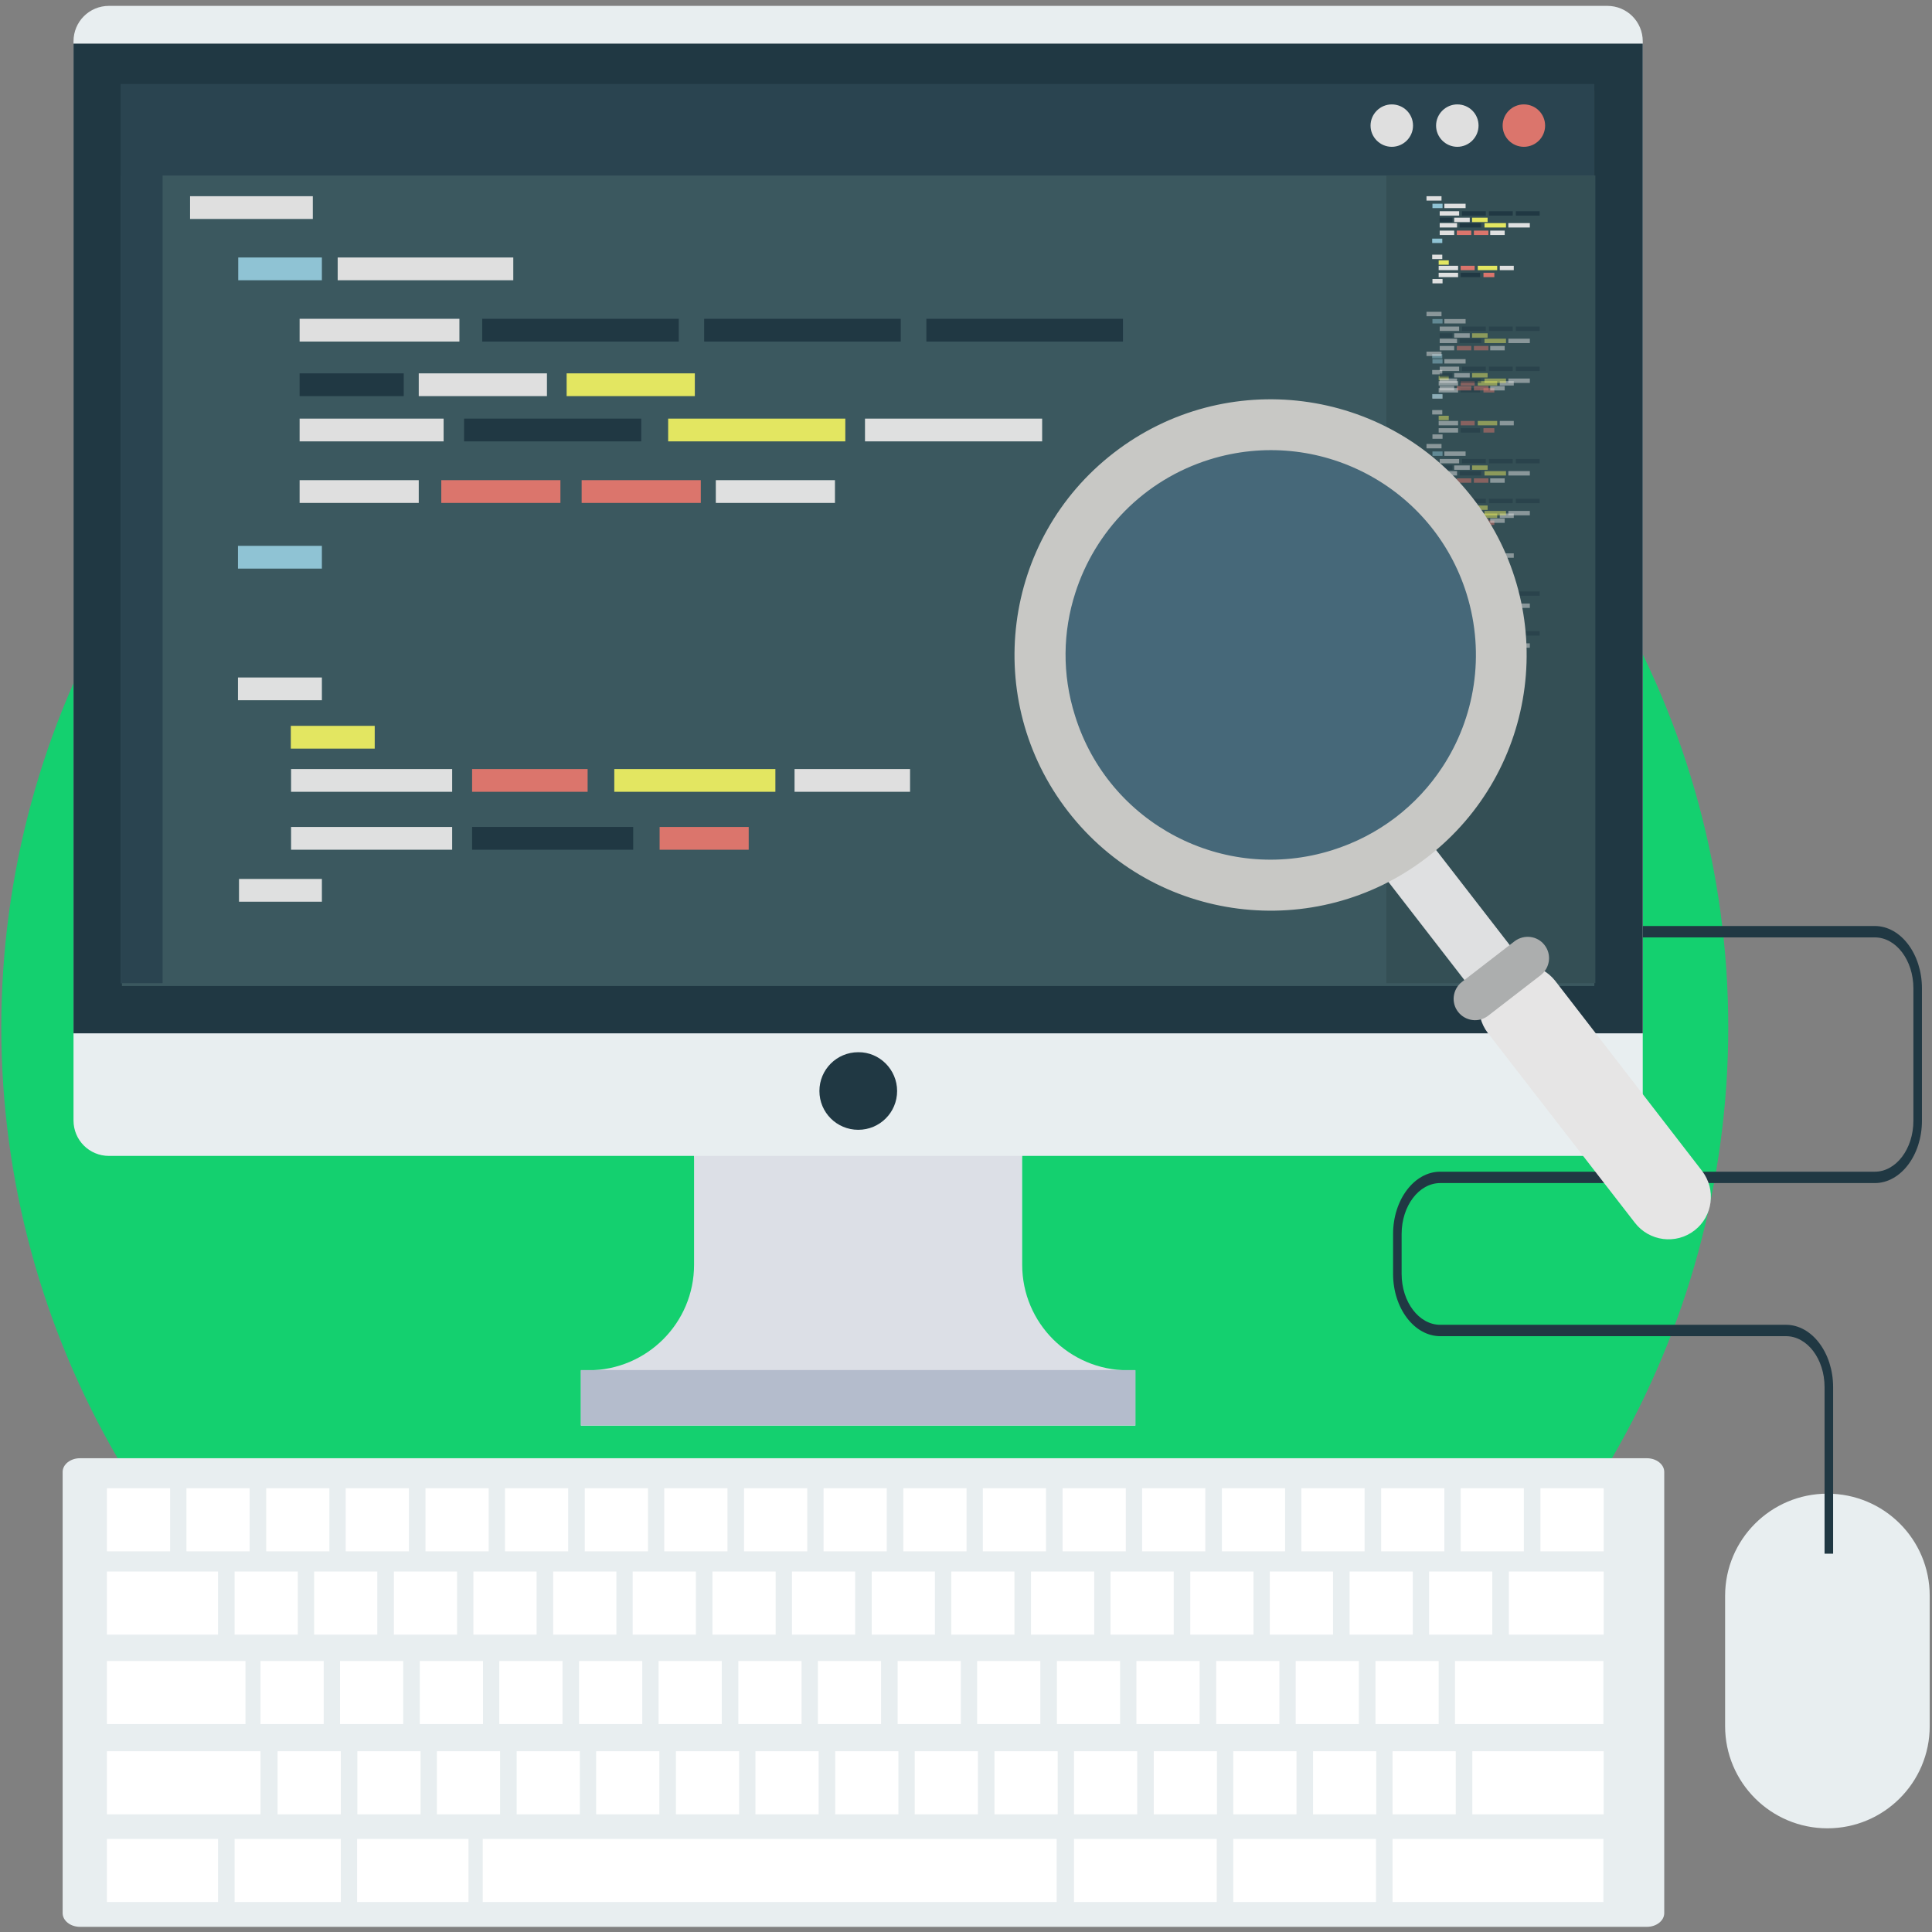 <?xml version="1.0" encoding="UTF-8"?>
<svg width="440px" height="440px" viewBox="0 0 440 440" version="1.1" xmlns="http://www.w3.org/2000/svg" xmlns:xlink="http://www.w3.org/1999/xlink">
    <rect x="0" y="0" width="440" height="440" fill="#808080" stroke="none"/>
    <!-- Generator: Sketch 50 (54983) - http://www.bohemiancoding.com/sketch -->
    <title>电脑</title>
    <desc>Created with Sketch.</desc>
    <defs></defs>
    <g id="Page-1" stroke="none" stroke-width="1" fill="none" fill-rule="evenodd">
        <g id="官网首页" transform="translate(-446, -768)" fill-rule="nonzero">
            <g id="电脑" transform="translate(446, 768)">
                <g id="Background_2" transform="translate(0, 37.914)" fill="#14D06F">
                    <ellipse id="Oval" cx="196.948" cy="196.054" rx="196.652" ry="195.76"></ellipse>
                </g>
                <g id="Debugging_2_" transform="translate(13.03, 0)">
                    <g id="Group" transform="translate(124.098, 210.481)">
                        <path d="M302.351,182.64 C302.351,195.48 291.911,205.904 279.053,205.904 C266.194,205.904 255.754,195.48 255.754,182.64 L255.754,152.956 C255.754,140.116 266.194,129.692 279.053,129.692 C291.911,129.692 302.351,140.057 302.351,152.956 L302.351,182.64 Z" id="Shape" fill="#E8EEF0"></path>
                        <path d="M280.35,143.356 L278.404,143.356 L278.404,105.426 C278.404,99.006 274.452,93.823 269.615,93.823 L190.872,93.823 C184.974,93.823 180.137,87.462 180.137,79.629 L180.137,70.559 C180.137,62.725 184.974,56.365 190.872,56.365 L289.847,56.365 C294.684,56.365 298.635,51.182 298.635,44.762 L298.635,14.606 C298.635,8.187 294.684,3.004 289.847,3.004 L0.295,3.004 L0.295,0.412 L289.847,0.412 C295.745,0.412 300.582,6.773 300.582,14.606 L300.582,44.762 C300.582,52.595 295.745,58.956 289.847,58.956 L190.872,58.956 C186.035,58.956 182.083,64.139 182.083,70.559 L182.083,79.629 C182.083,86.049 186.035,91.232 190.872,91.232 L269.615,91.232 C275.514,91.232 280.35,97.593 280.35,105.426 L280.35,143.356 Z" id="Shape" fill="#203843"></path>
                    </g>
                    <g id="Group" transform="translate(3.181, 0.807)">
                        <g>
                            <g transform="translate(115.608, 256.203)">
                                <path d="M62.818,67.673 L0.472,67.673 L0.472,55.069 L2.241,55.069 C15.513,55.01 26.248,44.291 26.248,31.039 L26.248,7.185 C26.248,4.83 25.894,2.533 25.245,0.353 L62.818,0.353 L101.983,0.353 C101.334,2.533 100.98,4.83 100.98,7.185 L100.98,31.039 C100.98,44.291 111.716,55.01 124.987,55.069 L126.756,55.069 L126.756,67.673 L62.818,67.673 Z" id="Combined-Shape" fill="#DCDFE6"></path>
                                <rect id="Rectangle-path" fill="#B4BCCC" x="0.472" y="55.01" width="126.285" height="12.604"></rect>
                            </g>
                            <path d="M357.914,254.377 C357.914,258.794 354.316,262.446 349.834,262.446 L8.612,262.446 C4.129,262.446 0.531,258.853 0.531,254.377 L0.531,8.599 C0.531,4.123 4.129,0.53 8.612,0.53 L349.834,0.53 C354.316,0.53 357.914,4.123 357.914,8.599 L357.914,254.377 Z" id="Shape" fill="#E8EEF0"></path>
                            <rect id="Rectangle-path" fill="#203843" x="0.531" y="9.129" width="357.383" height="225.399"></rect>
                            <rect id="Rectangle-path" fill="#3B585F" x="11.561" y="19.848" width="335.323" height="203.902"></rect>
                            <path d="M188.1,247.663 C188.1,252.551 184.148,256.497 179.252,256.497 C174.356,256.497 170.404,252.551 170.404,247.663 C170.404,242.774 174.356,238.828 179.252,238.828 C184.089,238.769 188.1,242.774 188.1,247.663 Z" id="Shape" fill="#203843"></path>
                        </g>
                        <g transform="translate(11.207, 18.258)">
                            <g>
                                <rect id="Rectangle-path" fill="#3B585F" x="0.059" y="20.908" width="333.082" height="183.936"></rect>
                                <path d="M9.614,20.908 L9.614,204.844 L0.059,204.844 L0.059,20.908 L0.059,0.059 L335.677,0.059 L335.677,20.908 L9.614,20.908 Z" id="Combined-Shape" fill="#2A4450"></path>
                                <path d="M294.389,9.541 C294.389,12.192 292.206,14.371 289.552,14.371 C286.898,14.371 284.715,12.192 284.715,9.541 C284.715,6.891 286.898,4.712 289.552,4.712 C292.206,4.712 294.389,6.832 294.389,9.541 Z" id="Shape" fill="#DFDFDF"></path>
                                <path d="M309.312,9.541 C309.312,12.192 307.129,14.371 304.475,14.371 C301.821,14.371 299.638,12.192 299.638,9.541 C299.638,6.891 301.821,4.712 304.475,4.712 C307.129,4.712 309.312,6.832 309.312,9.541 Z" id="Shape" fill="#DFDFDF"></path>
                                <ellipse id="Oval" fill="#DB756C" cx="319.634" cy="9.541" rx="4.837" ry="4.83"></ellipse>
                                <rect id="Rectangle-path" fill="#DFDFDF" x="15.867" y="25.62" width="27.958" height="5.183"></rect>
                                <rect id="Rectangle-path" fill="#8FC3D4" x="26.838" y="39.579" width="19.052" height="5.183"></rect>
                                <rect id="Rectangle-path" fill="#DFDFDF" x="49.487" y="39.579" width="39.991" height="5.183"></rect>
                                <rect id="Rectangle-path" fill="#DFDFDF" x="40.817" y="53.538" width="36.393" height="5.183"></rect>
                                <rect id="Rectangle-path" fill="#203843" x="82.401" y="53.538" width="44.769" height="5.183"></rect>
                                <rect id="Rectangle-path" fill="#203843" x="132.95" y="53.538" width="44.769" height="5.183"></rect>
                                <rect id="Rectangle-path" fill="#203843" x="183.558" y="53.538" width="44.769" height="5.183"></rect>
                                <rect id="Rectangle-path" fill="#203843" x="40.817" y="65.965" width="23.712" height="5.183"></rect>
                                <rect id="Rectangle-path" fill="#DFDFDF" x="67.949" y="65.965" width="29.197" height="5.183"></rect>
                                <rect id="Rectangle-path" fill="#E3E661" x="101.629" y="65.965" width="29.197" height="5.183"></rect>
                                <rect id="Rectangle-path" fill="#DFDFDF" x="40.817" y="76.272" width="32.795" height="5.183"></rect>
                                <rect id="Rectangle-path" fill="#DFDFDF" x="40.817" y="90.289" width="27.133" height="5.183"></rect>
                                <rect id="Rectangle-path" fill="#DB756C" x="73.081" y="90.289" width="27.133" height="5.183"></rect>
                                <rect id="Rectangle-path" fill="#DB756C" x="105.05" y="90.289" width="27.133" height="5.183"></rect>
                                <rect id="Rectangle-path" fill="#DFE0E0" x="135.604" y="90.289" width="27.133" height="5.183"></rect>
                                <rect id="Rectangle-path" fill="#8FC3D4" x="26.779" y="105.249" width="19.111" height="5.183"></rect>
                                <rect id="Rectangle-path" fill="#DFE0E0" x="26.779" y="135.228" width="19.111" height="5.183"></rect>
                                <rect id="Rectangle-path" fill="#E3E661" x="38.811" y="146.242" width="19.111" height="5.183"></rect>
                                <rect id="Rectangle-path" fill="#DFE0E0" x="38.87" y="156.077" width="36.688" height="5.183"></rect>
                                <rect id="Rectangle-path" fill="#E3E661" x="112.482" y="156.077" width="36.688" height="5.183"></rect>
                                <rect id="Rectangle-path" fill="#DB756C" x="80.1" y="156.077" width="26.307" height="5.183"></rect>
                                <rect id="Rectangle-path" fill="#DFDFDF" x="153.535" y="156.077" width="26.307" height="5.183"></rect>
                                <rect id="Rectangle-path" fill="#DFE0E0" x="38.87" y="169.27" width="36.688" height="5.183"></rect>
                                <rect id="Rectangle-path" fill="#DFE0E0" x="27.015" y="181.109" width="18.875" height="5.183"></rect>
                                <rect id="Rectangle-path" fill="#203843" x="80.1" y="169.27" width="36.688" height="5.183"></rect>
                                <rect id="Rectangle-path" fill="#DB756C" x="122.804" y="169.27" width="20.29" height="5.183"></rect>
                                <rect id="Rectangle-path" fill="#203843" x="78.272" y="76.272" width="40.345" height="5.183"></rect>
                                <rect id="Rectangle-path" fill="#E3E661" x="124.751" y="76.272" width="40.345" height="5.183"></rect>
                                <rect id="Rectangle-path" fill="#DFE0E0" x="169.579" y="76.272" width="40.345" height="5.183"></rect>
                                <rect id="Rectangle-path" fill="#344F55" x="288.313" y="20.908" width="47.6" height="183.936"></rect>
                            </g>
                            <rect id="Rectangle-path" fill="#3B585F" x="242.66" y="22.558" width="25.658" height="21.085"></rect>
                            <g transform="translate(297.279, 25.326)" id="Rectangle-path">
                                <g>
                                    <rect fill="#DFDFDF" x="0.177" y="0.294" width="3.421" height="1"></rect>
                                    <rect fill="#8FC3D4" x="1.534" y="2.003" width="2.3" height="1"></rect>
                                    <rect fill="#DFDFDF" x="4.247" y="2.003" width="4.837" height="1"></rect>
                                    <rect fill="#DFDFDF" x="3.185" y="3.711" width="4.424" height="1"></rect>
                                    <rect fill="#203843" x="8.258" y="3.711" width="5.427" height="1"></rect>
                                    <rect fill="#203843" x="14.392" y="3.711" width="5.427" height="1"></rect>
                                    <rect fill="#203843" x="20.526" y="3.711" width="5.427" height="1"></rect>
                                    <rect fill="#203843" x="3.185" y="5.183" width="2.89" height="1"></rect>
                                    <rect fill="#DFDFDF" x="6.488" y="5.183" width="3.539" height="1"></rect>
                                    <rect fill="#E3E661" x="10.558" y="5.183" width="3.539" height="1"></rect>
                                    <rect fill="#DFDFDF" x="3.185" y="6.42" width="3.952" height="1"></rect>
                                    <rect fill="#DFDFDF" x="3.185" y="8.128" width="3.303" height="1"></rect>
                                    <rect fill="#DB756C" x="7.078" y="8.128" width="3.303" height="1"></rect>
                                    <rect fill="#DB756C" x="10.971" y="8.128" width="3.303" height="1"></rect>
                                    <rect fill="#DFE0E0" x="14.687" y="8.128" width="3.303" height="1"></rect>
                                    <rect fill="#8FC3D4" x="1.475" y="9.954" width="2.3" height="1"></rect>
                                    <rect fill="#DFE0E0" x="1.475" y="13.605" width="2.3" height="1"></rect>
                                    <rect fill="#E3E661" x="2.949" y="14.901" width="2.3" height="1"></rect>
                                    <rect fill="#DFE0E0" x="2.949" y="16.138" width="4.424" height="1"></rect>
                                    <rect fill="#E3E661" x="11.856" y="16.138" width="4.424" height="1"></rect>
                                    <rect fill="#DB756C" x="7.963" y="16.138" width="3.185" height="1"></rect>
                                    <rect fill="#DFDFDF" x="16.869" y="16.138" width="3.185" height="1"></rect>
                                    <rect fill="#DFE0E0" x="2.949" y="17.728" width="4.424" height="1"></rect>
                                    <rect fill="#DFE0E0" x="1.534" y="19.142" width="2.3" height="1"></rect>
                                    <rect fill="#203843" x="7.963" y="17.728" width="4.424" height="1"></rect>
                                    <rect fill="#DB756C" x="13.153" y="17.728" width="2.477" height="1"></rect>
                                    <rect fill="#203843" x="7.727" y="6.42" width="4.896" height="1"></rect>
                                    <rect fill="#E3E661" x="13.389" y="6.42" width="4.896" height="1"></rect>
                                    <rect fill="#DFE0E0" x="18.816" y="6.42" width="4.896" height="1"></rect>
                                </g>
                                <g opacity="0.5" transform="translate(0, 26.504)">
                                    <rect fill="#DFDFDF" x="0.177" y="0.118" width="3.421" height="1"></rect>
                                    <rect fill="#8FC3D4" x="1.534" y="1.767" width="2.3" height="1"></rect>
                                    <rect fill="#DFDFDF" x="4.247" y="1.767" width="4.837" height="1"></rect>
                                    <rect fill="#DFDFDF" x="3.185" y="3.475" width="4.424" height="1"></rect>
                                    <rect fill="#203843" x="8.258" y="3.475" width="5.427" height="1"></rect>
                                    <rect fill="#203843" x="14.392" y="3.475" width="5.427" height="1"></rect>
                                    <rect fill="#203843" x="20.526" y="3.475" width="5.427" height="1"></rect>
                                    <rect fill="#203843" x="3.185" y="5.006" width="2.89" height="1"></rect>
                                    <rect fill="#DFDFDF" x="6.488" y="5.006" width="3.539" height="1"></rect>
                                    <rect fill="#E3E661" x="10.558" y="5.006" width="3.539" height="1"></rect>
                                    <rect fill="#DFDFDF" x="3.185" y="6.243" width="3.952" height="1"></rect>
                                    <rect fill="#DFDFDF" x="3.185" y="7.892" width="3.303" height="1"></rect>
                                    <rect fill="#DB756C" x="7.078" y="7.892" width="3.303" height="1"></rect>
                                    <rect fill="#DB756C" x="10.971" y="7.892" width="3.303" height="1"></rect>
                                    <rect fill="#DFE0E0" x="14.687" y="7.892" width="3.303" height="1"></rect>
                                    <rect fill="#8FC3D4" x="1.475" y="9.718" width="2.3" height="1"></rect>
                                    <rect fill="#DFE0E0" x="1.475" y="13.37" width="2.3" height="1"></rect>
                                    <rect fill="#E3E661" x="2.949" y="14.724" width="2.3" height="1"></rect>
                                    <rect fill="#DFE0E0" x="2.949" y="15.902" width="4.424" height="1"></rect>
                                    <rect fill="#E3E661" x="11.856" y="15.902" width="4.424" height="1"></rect>
                                    <rect fill="#DB756C" x="7.963" y="15.902" width="3.185" height="1"></rect>
                                    <rect fill="#DFDFDF" x="16.869" y="15.902" width="3.185" height="1"></rect>
                                    <rect fill="#DFE0E0" x="2.949" y="17.492" width="4.424" height="1"></rect>
                                    <rect fill="#DFE0E0" x="1.534" y="18.906" width="2.3" height="1"></rect>
                                    <rect fill="#203843" x="7.963" y="17.492" width="4.424" height="1"></rect>
                                    <rect fill="#DB756C" x="13.153" y="17.492" width="2.477" height="1"></rect>
                                    <rect fill="#203843" x="7.727" y="6.243" width="4.896" height="1"></rect>
                                    <rect fill="#E3E661" x="13.389" y="6.243" width="4.896" height="1"></rect>
                                    <rect fill="#DFE0E0" x="18.816" y="6.243" width="4.896" height="1"></rect>
                                </g>
                                <g opacity="0.5" transform="translate(0, 35.338)">
                                    <rect fill="#DFDFDF" x="0.177" y="0.353" width="3.421" height="1"></rect>
                                    <rect fill="#8FC3D4" x="1.534" y="2.061" width="2.3" height="1"></rect>
                                    <rect fill="#DFDFDF" x="4.247" y="2.061" width="4.837" height="1"></rect>
                                    <rect fill="#DFDFDF" x="3.185" y="3.769" width="4.424" height="1"></rect>
                                    <rect fill="#203843" x="8.258" y="3.769" width="5.427" height="1"></rect>
                                    <rect fill="#203843" x="14.392" y="3.769" width="5.427" height="1"></rect>
                                    <rect fill="#203843" x="20.526" y="3.769" width="5.427" height="1"></rect>
                                    <rect fill="#203843" x="3.185" y="5.242" width="2.89" height="1"></rect>
                                    <rect fill="#DFDFDF" x="6.488" y="5.242" width="3.539" height="1"></rect>
                                    <rect fill="#E3E661" x="10.558" y="5.242" width="3.539" height="1"></rect>
                                    <rect fill="#DFDFDF" x="3.185" y="6.479" width="3.952" height="1"></rect>
                                    <rect fill="#DFDFDF" x="3.185" y="8.187" width="3.303" height="1"></rect>
                                    <rect fill="#DB756C" x="7.078" y="8.187" width="3.303" height="1"></rect>
                                    <rect fill="#DB756C" x="10.971" y="8.187" width="3.303" height="1"></rect>
                                    <rect fill="#DFE0E0" x="14.687" y="8.187" width="3.303" height="1"></rect>
                                    <rect fill="#8FC3D4" x="1.475" y="10.013" width="2.3" height="1"></rect>
                                    <rect fill="#DFE0E0" x="1.475" y="13.664" width="2.3" height="1"></rect>
                                    <rect fill="#E3E661" x="2.949" y="14.96" width="2.3" height="1"></rect>
                                    <rect fill="#DFE0E0" x="2.949" y="16.138" width="4.424" height="1"></rect>
                                    <rect fill="#E3E661" x="11.856" y="16.138" width="4.424" height="1"></rect>
                                    <rect fill="#DB756C" x="7.963" y="16.138" width="3.185" height="1"></rect>
                                    <rect fill="#DFDFDF" x="16.869" y="16.138" width="3.185" height="1"></rect>
                                    <rect fill="#DFE0E0" x="2.949" y="17.787" width="4.424" height="1"></rect>
                                    <rect fill="#DFE0E0" x="1.534" y="19.2" width="2.3" height="1"></rect>
                                    <rect fill="#203843" x="7.963" y="17.787" width="4.424" height="1"></rect>
                                    <rect fill="#DB756C" x="13.153" y="17.787" width="2.477" height="1"></rect>
                                    <rect fill="#203843" x="7.727" y="6.479" width="4.896" height="1"></rect>
                                    <rect fill="#E3E661" x="13.389" y="6.479" width="4.896" height="1"></rect>
                                    <rect fill="#DFE0E0" x="18.816" y="6.479" width="4.896" height="1"></rect>
                                </g>
                                <g opacity="0.5" transform="translate(0, 56.541)">
                                    <rect fill="#DFDFDF" x="0.177" y="0.177" width="3.421" height="1"></rect>
                                    <rect fill="#8FC3D4" x="1.534" y="1.885" width="2.3" height="1"></rect>
                                    <rect fill="#DFDFDF" x="4.247" y="1.885" width="4.837" height="1"></rect>
                                    <rect fill="#DFDFDF" x="3.185" y="3.593" width="4.424" height="1"></rect>
                                    <rect fill="#203843" x="8.258" y="3.593" width="5.427" height="1"></rect>
                                    <rect fill="#203843" x="14.392" y="3.593" width="5.427" height="1"></rect>
                                    <rect fill="#203843" x="20.526" y="3.593" width="5.427" height="1"></rect>
                                    <rect fill="#203843" x="3.185" y="5.065" width="2.89" height="1"></rect>
                                    <rect fill="#DFDFDF" x="6.488" y="5.065" width="3.539" height="1"></rect>
                                    <rect fill="#E3E661" x="10.558" y="5.065" width="3.539" height="1"></rect>
                                    <rect fill="#DFDFDF" x="3.185" y="6.361" width="3.952" height="1"></rect>
                                    <rect fill="#DFDFDF" x="3.185" y="8.01" width="3.303" height="1"></rect>
                                    <rect fill="#DB756C" x="7.078" y="8.01" width="3.303" height="1"></rect>
                                    <rect fill="#DB756C" x="10.971" y="8.01" width="3.303" height="1"></rect>
                                    <rect fill="#DFE0E0" x="14.687" y="8.01" width="3.303" height="1"></rect>
                                    <rect fill="#8FC3D4" x="1.475" y="9.836" width="2.3" height="1"></rect>
                                    <rect fill="#DFE0E0" x="1.475" y="13.487" width="2.3" height="1"></rect>
                                    <rect fill="#E3E661" x="2.949" y="14.842" width="2.3" height="1"></rect>
                                    <rect fill="#DFE0E0" x="2.949" y="16.02" width="4.424" height="1"></rect>
                                    <rect fill="#E3E661" x="11.856" y="16.02" width="4.424" height="1"></rect>
                                    <rect fill="#DB756C" x="7.963" y="16.02" width="3.185" height="1"></rect>
                                    <rect fill="#DFDFDF" x="16.869" y="16.02" width="3.185" height="1"></rect>
                                    <rect fill="#DFE0E0" x="2.949" y="17.61" width="4.424" height="1"></rect>
                                    <rect fill="#DFE0E0" x="1.534" y="19.024" width="2.3" height="1"></rect>
                                    <rect fill="#203843" x="7.963" y="17.61" width="4.424" height="1"></rect>
                                    <rect fill="#DB756C" x="13.153" y="17.61" width="2.477" height="1"></rect>
                                    <rect fill="#203843" x="7.727" y="6.361" width="4.896" height="1"></rect>
                                    <rect fill="#E3E661" x="13.389" y="6.361" width="4.896" height="1"></rect>
                                    <rect fill="#DFE0E0" x="18.816" y="6.361" width="4.896" height="1"></rect>
                                </g>
                                <g opacity="0.5" transform="translate(0, 65.376)">
                                    <rect fill="#DFDFDF" x="0.177" y="0.471" width="3.421" height="1"></rect>
                                    <rect fill="#8FC3D4" x="1.534" y="2.179" width="2.3" height="1"></rect>
                                    <rect fill="#DFDFDF" x="4.247" y="2.179" width="4.837" height="1"></rect>
                                    <rect fill="#DFDFDF" x="3.185" y="3.828" width="4.424" height="1"></rect>
                                    <rect fill="#203843" x="8.258" y="3.828" width="5.427" height="1"></rect>
                                    <rect fill="#203843" x="14.392" y="3.828" width="5.427" height="1"></rect>
                                    <rect fill="#203843" x="20.526" y="3.828" width="5.427" height="1"></rect>
                                    <rect fill="#203843" x="3.185" y="5.36" width="2.89" height="1"></rect>
                                    <rect fill="#DFDFDF" x="6.488" y="5.36" width="3.539" height="1"></rect>
                                    <rect fill="#E3E661" x="10.558" y="5.36" width="3.539" height="1"></rect>
                                    <rect fill="#DFDFDF" x="3.185" y="6.596" width="3.952" height="1"></rect>
                                    <rect fill="#DFDFDF" x="3.185" y="8.305" width="3.303" height="1"></rect>
                                    <rect fill="#DB756C" x="7.078" y="8.305" width="3.303" height="1"></rect>
                                    <rect fill="#DB756C" x="10.971" y="8.305" width="3.303" height="1"></rect>
                                    <rect fill="#DFE0E0" x="14.687" y="8.305" width="3.303" height="1"></rect>
                                    <rect fill="#8FC3D4" x="1.475" y="10.13" width="2.3" height="1"></rect>
                                    <rect fill="#DFE0E0" x="1.475" y="13.723" width="2.3" height="1"></rect>
                                    <rect fill="#E3E661" x="2.949" y="15.078" width="2.3" height="1"></rect>
                                    <rect fill="#DFE0E0" x="2.949" y="16.256" width="4.424" height="1"></rect>
                                    <rect fill="#E3E661" x="11.856" y="16.256" width="4.424" height="1"></rect>
                                    <rect fill="#DB756C" x="7.963" y="16.256" width="3.185" height="1"></rect>
                                    <rect fill="#DFDFDF" x="16.869" y="16.256" width="3.185" height="1"></rect>
                                    <rect fill="#DFE0E0" x="2.949" y="17.846" width="4.424" height="1"></rect>
                                    <rect fill="#DFE0E0" x="1.534" y="19.318" width="2.3" height="1"></rect>
                                    <rect fill="#203843" x="7.963" y="17.846" width="4.424" height="1"></rect>
                                    <rect fill="#DB756C" x="13.153" y="17.846" width="2.477" height="1"></rect>
                                    <rect fill="#203843" x="7.727" y="6.596" width="4.896" height="1"></rect>
                                    <rect fill="#E3E661" x="13.389" y="6.596" width="4.896" height="1"></rect>
                                    <rect fill="#DFE0E0" x="18.816" y="6.596" width="4.896" height="1"></rect>
                                </g>
                                <g opacity="0.5" transform="translate(0, 86.579)">
                                    <rect fill="#DFDFDF" x="0.177" y="0.294" width="3.421" height="1"></rect>
                                    <rect fill="#8FC3D4" x="1.534" y="2.003" width="2.3" height="1"></rect>
                                    <rect fill="#DFDFDF" x="4.247" y="2.003" width="4.837" height="1"></rect>
                                    <rect fill="#DFDFDF" x="3.185" y="3.711" width="4.424" height="1"></rect>
                                    <rect fill="#203843" x="8.258" y="3.711" width="5.427" height="1"></rect>
                                    <rect fill="#203843" x="14.392" y="3.711" width="5.427" height="1"></rect>
                                    <rect fill="#203843" x="20.526" y="3.711" width="5.427" height="1"></rect>
                                    <rect fill="#203843" x="3.185" y="5.183" width="2.89" height="1"></rect>
                                    <rect fill="#DFDFDF" x="6.488" y="5.183" width="3.539" height="1"></rect>
                                    <rect fill="#E3E661" x="10.558" y="5.183" width="3.539" height="1"></rect>
                                    <rect fill="#DFDFDF" x="3.185" y="6.479" width="3.952" height="1"></rect>
                                    <rect fill="#DFDFDF" x="3.185" y="8.128" width="3.303" height="1"></rect>
                                    <rect fill="#DB756C" x="7.078" y="8.128" width="3.303" height="1"></rect>
                                    <rect fill="#DB756C" x="10.971" y="8.128" width="3.303" height="1"></rect>
                                    <rect fill="#DFE0E0" x="14.687" y="8.128" width="3.303" height="1"></rect>
                                    <rect fill="#8FC3D4" x="1.475" y="9.954" width="2.3" height="1"></rect>
                                    <rect fill="#DFE0E0" x="1.475" y="13.605" width="2.3" height="1"></rect>
                                    <rect fill="#E3E661" x="2.949" y="14.901" width="2.3" height="1"></rect>
                                    <rect fill="#DFE0E0" x="2.949" y="16.138" width="4.424" height="1"></rect>
                                    <rect fill="#E3E661" x="11.856" y="16.138" width="4.424" height="1"></rect>
                                    <rect fill="#DB756C" x="7.963" y="16.138" width="3.185" height="1"></rect>
                                    <rect fill="#DFDFDF" x="16.869" y="16.138" width="3.185" height="1"></rect>
                                    <rect fill="#DFE0E0" x="2.949" y="17.728" width="4.424" height="1"></rect>
                                    <rect fill="#DFE0E0" x="1.534" y="19.142" width="2.3" height="1"></rect>
                                    <rect fill="#203843" x="7.963" y="17.728" width="4.424" height="1"></rect>
                                    <rect fill="#DB756C" x="13.153" y="17.728" width="2.477" height="1"></rect>
                                    <rect fill="#203843" x="7.727" y="6.479" width="4.896" height="1"></rect>
                                    <rect fill="#E3E661" x="13.389" y="6.479" width="4.896" height="1"></rect>
                                    <rect fill="#DFE0E0" x="18.816" y="6.479" width="4.896" height="1"></rect>
                                </g>
                                <g opacity="0.5" transform="translate(0, 96.002)">
                                    <rect fill="#DFDFDF" x="0.177" y="0" width="3.421" height="1"></rect>
                                    <rect fill="#8FC3D4" x="1.534" y="1.708" width="2.3" height="1"></rect>
                                    <rect fill="#DFDFDF" x="4.247" y="1.708" width="4.837" height="1"></rect>
                                    <rect fill="#DFDFDF" x="3.185" y="3.357" width="4.424" height="1"></rect>
                                    <rect fill="#203843" x="8.258" y="3.357" width="5.427" height="1"></rect>
                                    <rect fill="#203843" x="14.392" y="3.357" width="5.427" height="1"></rect>
                                    <rect fill="#203843" x="20.526" y="3.357" width="5.427" height="1"></rect>
                                    <rect fill="#203843" x="3.185" y="4.888" width="2.89" height="1"></rect>
                                    <rect fill="#DFDFDF" x="6.488" y="4.888" width="3.539" height="1"></rect>
                                    <rect fill="#E3E661" x="10.558" y="4.888" width="3.539" height="1"></rect>
                                    <rect fill="#DFDFDF" x="3.185" y="6.125" width="3.952" height="1"></rect>
                                    <rect fill="#DFDFDF" x="3.185" y="7.833" width="3.303" height="1"></rect>
                                    <rect fill="#DB756C" x="7.078" y="7.833" width="3.303" height="1"></rect>
                                    <rect fill="#DB756C" x="10.971" y="7.833" width="3.303" height="1"></rect>
                                    <rect fill="#DFE0E0" x="14.687" y="7.833" width="3.303" height="1"></rect>
                                    <rect fill="#8FC3D4" x="1.475" y="9.659" width="2.3" height="1"></rect>
                                    <rect fill="#DFE0E0" x="1.475" y="13.252" width="2.3" height="1"></rect>
                                    <rect fill="#E3E661" x="2.949" y="14.606" width="2.3" height="1"></rect>
                                    <rect fill="#DFE0E0" x="2.949" y="15.784" width="4.424" height="1"></rect>
                                    <rect fill="#E3E661" x="11.856" y="15.784" width="4.424" height="1"></rect>
                                    <rect fill="#DB756C" x="7.963" y="15.784" width="3.185" height="1"></rect>
                                    <rect fill="#DFDFDF" x="16.869" y="15.784" width="3.185" height="1"></rect>
                                    <rect fill="#DFE0E0" x="2.949" y="17.375" width="4.424" height="1"></rect>
                                    <rect fill="#DFE0E0" x="1.534" y="18.847" width="2.3" height="1"></rect>
                                    <rect fill="#203843" x="7.963" y="17.375" width="4.424" height="1"></rect>
                                    <rect fill="#DB756C" x="13.153" y="17.375" width="2.477" height="1"></rect>
                                    <rect fill="#203843" x="7.727" y="6.125" width="4.896" height="1"></rect>
                                    <rect fill="#E3E661" x="13.389" y="6.125" width="4.896" height="1"></rect>
                                    <rect fill="#DFE0E0" x="18.816" y="6.125" width="4.896" height="1"></rect>
                                </g>
                            </g>
                        </g>
                    </g>
                    <g id="Group" transform="translate(217.883, 90.92)">
                        <g>
                            <path d="M156.72,175.749 C159.964,179.99 159.198,186.056 155.01,189.295 C150.763,192.594 144.688,191.769 141.443,187.587 L107.941,144.357 C104.696,140.116 105.463,134.05 109.651,130.752 C113.898,127.453 119.973,128.278 123.276,132.46 L156.72,175.749 Z" id="Shape" fill="#E6E5E5"></path>
                            <rect id="Rectangle-path" fill="#DFE0E1" transform="translate(98.887, 116.843) rotate(-37.753) translate(-98.887, -116.843) " x="92.369" y="99.291" width="13.036" height="35.105"></rect>
                            <path d="M120.858,124.332 C122.51,126.452 122.097,129.515 119.973,131.164 L108,140.411 C105.876,142.06 102.809,141.648 101.157,139.527 C99.506,137.407 99.919,134.344 102.042,132.695 L114.016,123.448 C116.198,121.799 119.265,122.212 120.858,124.332 Z" id="Shape" fill="#ACAEAE"></path>
                            <path d="M104.578,22.617 C124.279,48.06 119.619,84.635 94.138,104.307 C68.657,123.979 32.028,119.326 12.328,93.882 C-7.373,68.439 -2.713,31.863 22.768,12.192 C48.249,-7.48 84.878,-2.827 104.578,22.617 Z" id="Shape" fill="#C8C8C5"></path>
                            <path d="M103.104,44.35 C95.436,19.731 69.247,6.066 44.592,13.723 C29.492,18.435 18.462,30.096 13.979,44.114 C11.148,52.89 10.912,62.608 13.92,72.09 C21.588,96.709 47.777,110.432 72.432,102.717 C83.167,99.36 91.838,92.527 97.559,83.811 C104.932,72.62 107.41,58.249 103.104,44.35 Z" id="Shape" fill="#466879"></path>
                        </g>
                    </g>
                    <g id="Group" transform="translate(0.822, 331.809)">
                        <path d="M365.169,103.895 C365.169,105.603 363.4,107.016 361.217,107.016 L4.365,107.016 C2.182,107.016 0.413,105.603 0.413,103.895 L0.413,3.416 C0.413,1.708 2.182,0.294 4.365,0.294 L361.217,0.294 C363.4,0.294 365.169,1.708 365.169,3.416 L365.169,103.895 Z" id="Shape" fill="#E8EEF0"></path>
                        <rect id="Rectangle-path" fill="#FFFFFF" x="10.499" y="7.127" width="14.392" height="14.371"></rect>
                        <rect id="Rectangle-path" fill="#FFFFFF" x="28.607" y="7.127" width="14.392" height="14.371"></rect>
                        <rect id="Rectangle-path" fill="#FFFFFF" x="46.774" y="7.127" width="14.392" height="14.371"></rect>
                        <rect id="Rectangle-path" fill="#FFFFFF" x="64.882" y="7.127" width="14.392" height="14.371"></rect>
                        <rect id="Rectangle-path" fill="#FFFFFF" x="83.049" y="7.127" width="14.392" height="14.371"></rect>
                        <rect id="Rectangle-path" fill="#FFFFFF" x="101.157" y="7.127" width="14.392" height="14.371"></rect>
                        <rect id="Rectangle-path" fill="#FFFFFF" x="119.324" y="7.127" width="14.392" height="14.371"></rect>
                        <rect id="Rectangle-path" fill="#FFFFFF" x="137.432" y="7.127" width="14.392" height="14.371"></rect>
                        <rect id="Rectangle-path" fill="#FFFFFF" x="155.6" y="7.127" width="14.392" height="14.371"></rect>
                        <rect id="Rectangle-path" fill="#FFFFFF" x="173.708" y="7.127" width="14.392" height="14.371"></rect>
                        <rect id="Rectangle-path" fill="#FFFFFF" x="191.875" y="7.127" width="14.392" height="14.371"></rect>
                        <rect id="Rectangle-path" fill="#FFFFFF" x="209.983" y="7.127" width="14.392" height="14.371"></rect>
                        <rect id="Rectangle-path" fill="#FFFFFF" x="228.15" y="7.127" width="14.392" height="14.371"></rect>
                        <rect id="Rectangle-path" fill="#FFFFFF" x="246.258" y="7.127" width="14.392" height="14.371"></rect>
                        <rect id="Rectangle-path" fill="#FFFFFF" x="264.425" y="7.127" width="14.392" height="14.371"></rect>
                        <rect id="Rectangle-path" fill="#FFFFFF" x="282.533" y="7.127" width="14.392" height="14.371"></rect>
                        <rect id="Rectangle-path" fill="#FFFFFF" x="300.7" y="7.127" width="14.392" height="14.371"></rect>
                        <rect id="Rectangle-path" fill="#FFFFFF" x="318.808" y="7.127" width="14.392" height="14.371"></rect>
                        <rect id="Rectangle-path" fill="#FFFFFF" x="336.975" y="7.127" width="14.392" height="14.371"></rect>
                        <rect id="Rectangle-path" fill="#FFFFFF" x="39.578" y="26.091" width="14.392" height="14.371"></rect>
                        <rect id="Rectangle-path" fill="#FFFFFF" x="10.499" y="26.091" width="25.304" height="14.371"></rect>
                        <rect id="Rectangle-path" fill="#FFFFFF" x="57.686" y="26.091" width="14.392" height="14.371"></rect>
                        <rect id="Rectangle-path" fill="#FFFFFF" x="75.853" y="26.091" width="14.392" height="14.371"></rect>
                        <rect id="Rectangle-path" fill="#FFFFFF" x="93.961" y="26.091" width="14.392" height="14.371"></rect>
                        <rect id="Rectangle-path" fill="#FFFFFF" x="112.128" y="26.091" width="14.392" height="14.371"></rect>
                        <rect id="Rectangle-path" fill="#FFFFFF" x="130.236" y="26.091" width="14.392" height="14.371"></rect>
                        <rect id="Rectangle-path" fill="#FFFFFF" x="148.403" y="26.091" width="14.392" height="14.371"></rect>
                        <rect id="Rectangle-path" fill="#FFFFFF" x="166.512" y="26.091" width="14.392" height="14.371"></rect>
                        <rect id="Rectangle-path" fill="#FFFFFF" x="184.679" y="26.091" width="14.392" height="14.371"></rect>
                        <rect id="Rectangle-path" fill="#FFFFFF" x="202.787" y="26.091" width="14.392" height="14.371"></rect>
                        <rect id="Rectangle-path" fill="#FFFFFF" x="220.954" y="26.091" width="14.392" height="14.371"></rect>
                        <rect id="Rectangle-path" fill="#FFFFFF" x="239.062" y="26.091" width="14.392" height="14.371"></rect>
                        <rect id="Rectangle-path" fill="#FFFFFF" x="257.229" y="26.091" width="14.392" height="14.371"></rect>
                        <rect id="Rectangle-path" fill="#FFFFFF" x="275.337" y="26.091" width="14.392" height="14.371"></rect>
                        <rect id="Rectangle-path" fill="#FFFFFF" x="293.504" y="26.091" width="14.392" height="14.371"></rect>
                        <rect id="Rectangle-path" fill="#FFFFFF" x="311.612" y="26.091" width="14.392" height="14.371"></rect>
                        <rect id="Rectangle-path" fill="#FFFFFF" x="329.779" y="26.091" width="21.588" height="14.371"></rect>
                        <rect id="Rectangle-path" fill="#FFFFFF" x="45.477" y="46.47" width="14.392" height="14.371"></rect>
                        <rect id="Rectangle-path" fill="#FFFFFF" x="10.499" y="46.47" width="31.556" height="14.371"></rect>
                        <rect id="Rectangle-path" fill="#FFFFFF" x="63.585" y="46.47" width="14.392" height="14.371"></rect>
                        <rect id="Rectangle-path" fill="#FFFFFF" x="81.752" y="46.47" width="14.392" height="14.371"></rect>
                        <rect id="Rectangle-path" fill="#FFFFFF" x="99.86" y="46.47" width="14.392" height="14.371"></rect>
                        <rect id="Rectangle-path" fill="#FFFFFF" x="118.027" y="46.47" width="14.392" height="14.371"></rect>
                        <rect id="Rectangle-path" fill="#FFFFFF" x="136.135" y="46.47" width="14.392" height="14.371"></rect>
                        <rect id="Rectangle-path" fill="#FFFFFF" x="154.302" y="46.47" width="14.392" height="14.371"></rect>
                        <rect id="Rectangle-path" fill="#FFFFFF" x="172.41" y="46.47" width="14.392" height="14.371"></rect>
                        <rect id="Rectangle-path" fill="#FFFFFF" x="190.577" y="46.47" width="14.392" height="14.371"></rect>
                        <rect id="Rectangle-path" fill="#FFFFFF" x="208.685" y="46.47" width="14.392" height="14.371"></rect>
                        <rect id="Rectangle-path" fill="#FFFFFF" x="226.852" y="46.47" width="14.392" height="14.371"></rect>
                        <rect id="Rectangle-path" fill="#FFFFFF" x="244.96" y="46.47" width="14.392" height="14.371"></rect>
                        <rect id="Rectangle-path" fill="#FFFFFF" x="263.127" y="46.47" width="14.392" height="14.371"></rect>
                        <rect id="Rectangle-path" fill="#FFFFFF" x="281.235" y="46.47" width="14.392" height="14.371"></rect>
                        <rect id="Rectangle-path" fill="#FFFFFF" x="299.402" y="46.47" width="14.392" height="14.371"></rect>
                        <rect id="Rectangle-path" fill="#FFFFFF" x="317.51" y="46.47" width="33.798" height="14.371"></rect>
                        <rect id="Rectangle-path" fill="#FFFFFF" x="49.37" y="67.025" width="14.392" height="14.371"></rect>
                        <rect id="Rectangle-path" fill="#FFFFFF" x="10.499" y="67.025" width="34.977" height="14.371"></rect>
                        <rect id="Rectangle-path" fill="#FFFFFF" x="67.537" y="67.025" width="14.392" height="14.371"></rect>
                        <rect id="Rectangle-path" fill="#FFFFFF" x="85.645" y="67.025" width="14.392" height="14.371"></rect>
                        <rect id="Rectangle-path" fill="#FFFFFF" x="103.812" y="67.025" width="14.392" height="14.371"></rect>
                        <rect id="Rectangle-path" fill="#FFFFFF" x="121.92" y="67.025" width="14.392" height="14.371"></rect>
                        <rect id="Rectangle-path" fill="#FFFFFF" x="140.087" y="67.025" width="14.392" height="14.371"></rect>
                        <rect id="Rectangle-path" fill="#FFFFFF" x="158.195" y="67.025" width="14.392" height="14.371"></rect>
                        <rect id="Rectangle-path" fill="#FFFFFF" x="176.362" y="67.025" width="14.392" height="14.371"></rect>
                        <rect id="Rectangle-path" fill="#FFFFFF" x="194.47" y="67.025" width="14.392" height="14.371"></rect>
                        <rect id="Rectangle-path" fill="#FFFFFF" x="212.637" y="67.025" width="14.392" height="14.371"></rect>
                        <rect id="Rectangle-path" fill="#FFFFFF" x="230.745" y="67.025" width="14.392" height="14.371"></rect>
                        <rect id="Rectangle-path" fill="#FFFFFF" x="248.912" y="67.025" width="14.392" height="14.371"></rect>
                        <rect id="Rectangle-path" fill="#FFFFFF" x="267.02" y="67.025" width="14.392" height="14.371"></rect>
                        <rect id="Rectangle-path" fill="#FFFFFF" x="285.187" y="67.025" width="14.392" height="14.371"></rect>
                        <rect id="Rectangle-path" fill="#FFFFFF" x="303.295" y="67.025" width="14.392" height="14.371"></rect>
                        <rect id="Rectangle-path" fill="#FFFFFF" x="321.462" y="67.025" width="29.905" height="14.371"></rect>
                        <rect id="Rectangle-path" fill="#FFFFFF" x="39.578" y="86.991" width="24.183" height="14.371"></rect>
                        <rect id="Rectangle-path" fill="#FFFFFF" x="10.499" y="86.991" width="25.304" height="14.371"></rect>
                        <rect id="Rectangle-path" fill="#FFFFFF" x="67.478" y="86.991" width="25.363" height="14.371"></rect>
                        <rect id="Rectangle-path" fill="#FFFFFF" x="96.085" y="86.991" width="130.708" height="14.371"></rect>
                        <polygon id="Shape" fill="#FFFFFF" points="257.229 86.991 248.912 86.991 230.745 86.991 230.745 101.362 248.912 101.362 257.229 101.362 263.245 101.362 263.245 86.991"></polygon>
                        <polygon id="Shape" fill="#FFFFFF" points="288.431 86.991 285.187 86.991 267.02 86.991 267.02 101.362 285.187 101.362 288.431 101.362 299.52 101.362 299.52 86.991"></polygon>
                        <polygon id="Shape" fill="#FFFFFF" points="329.779 86.991 321.462 86.991 303.295 86.991 303.295 101.362 321.462 101.362 329.779 101.362 351.308 101.362 351.308 86.991"></polygon>
                    </g>
                </g>
            </g>
        </g>
    </g>
</svg>